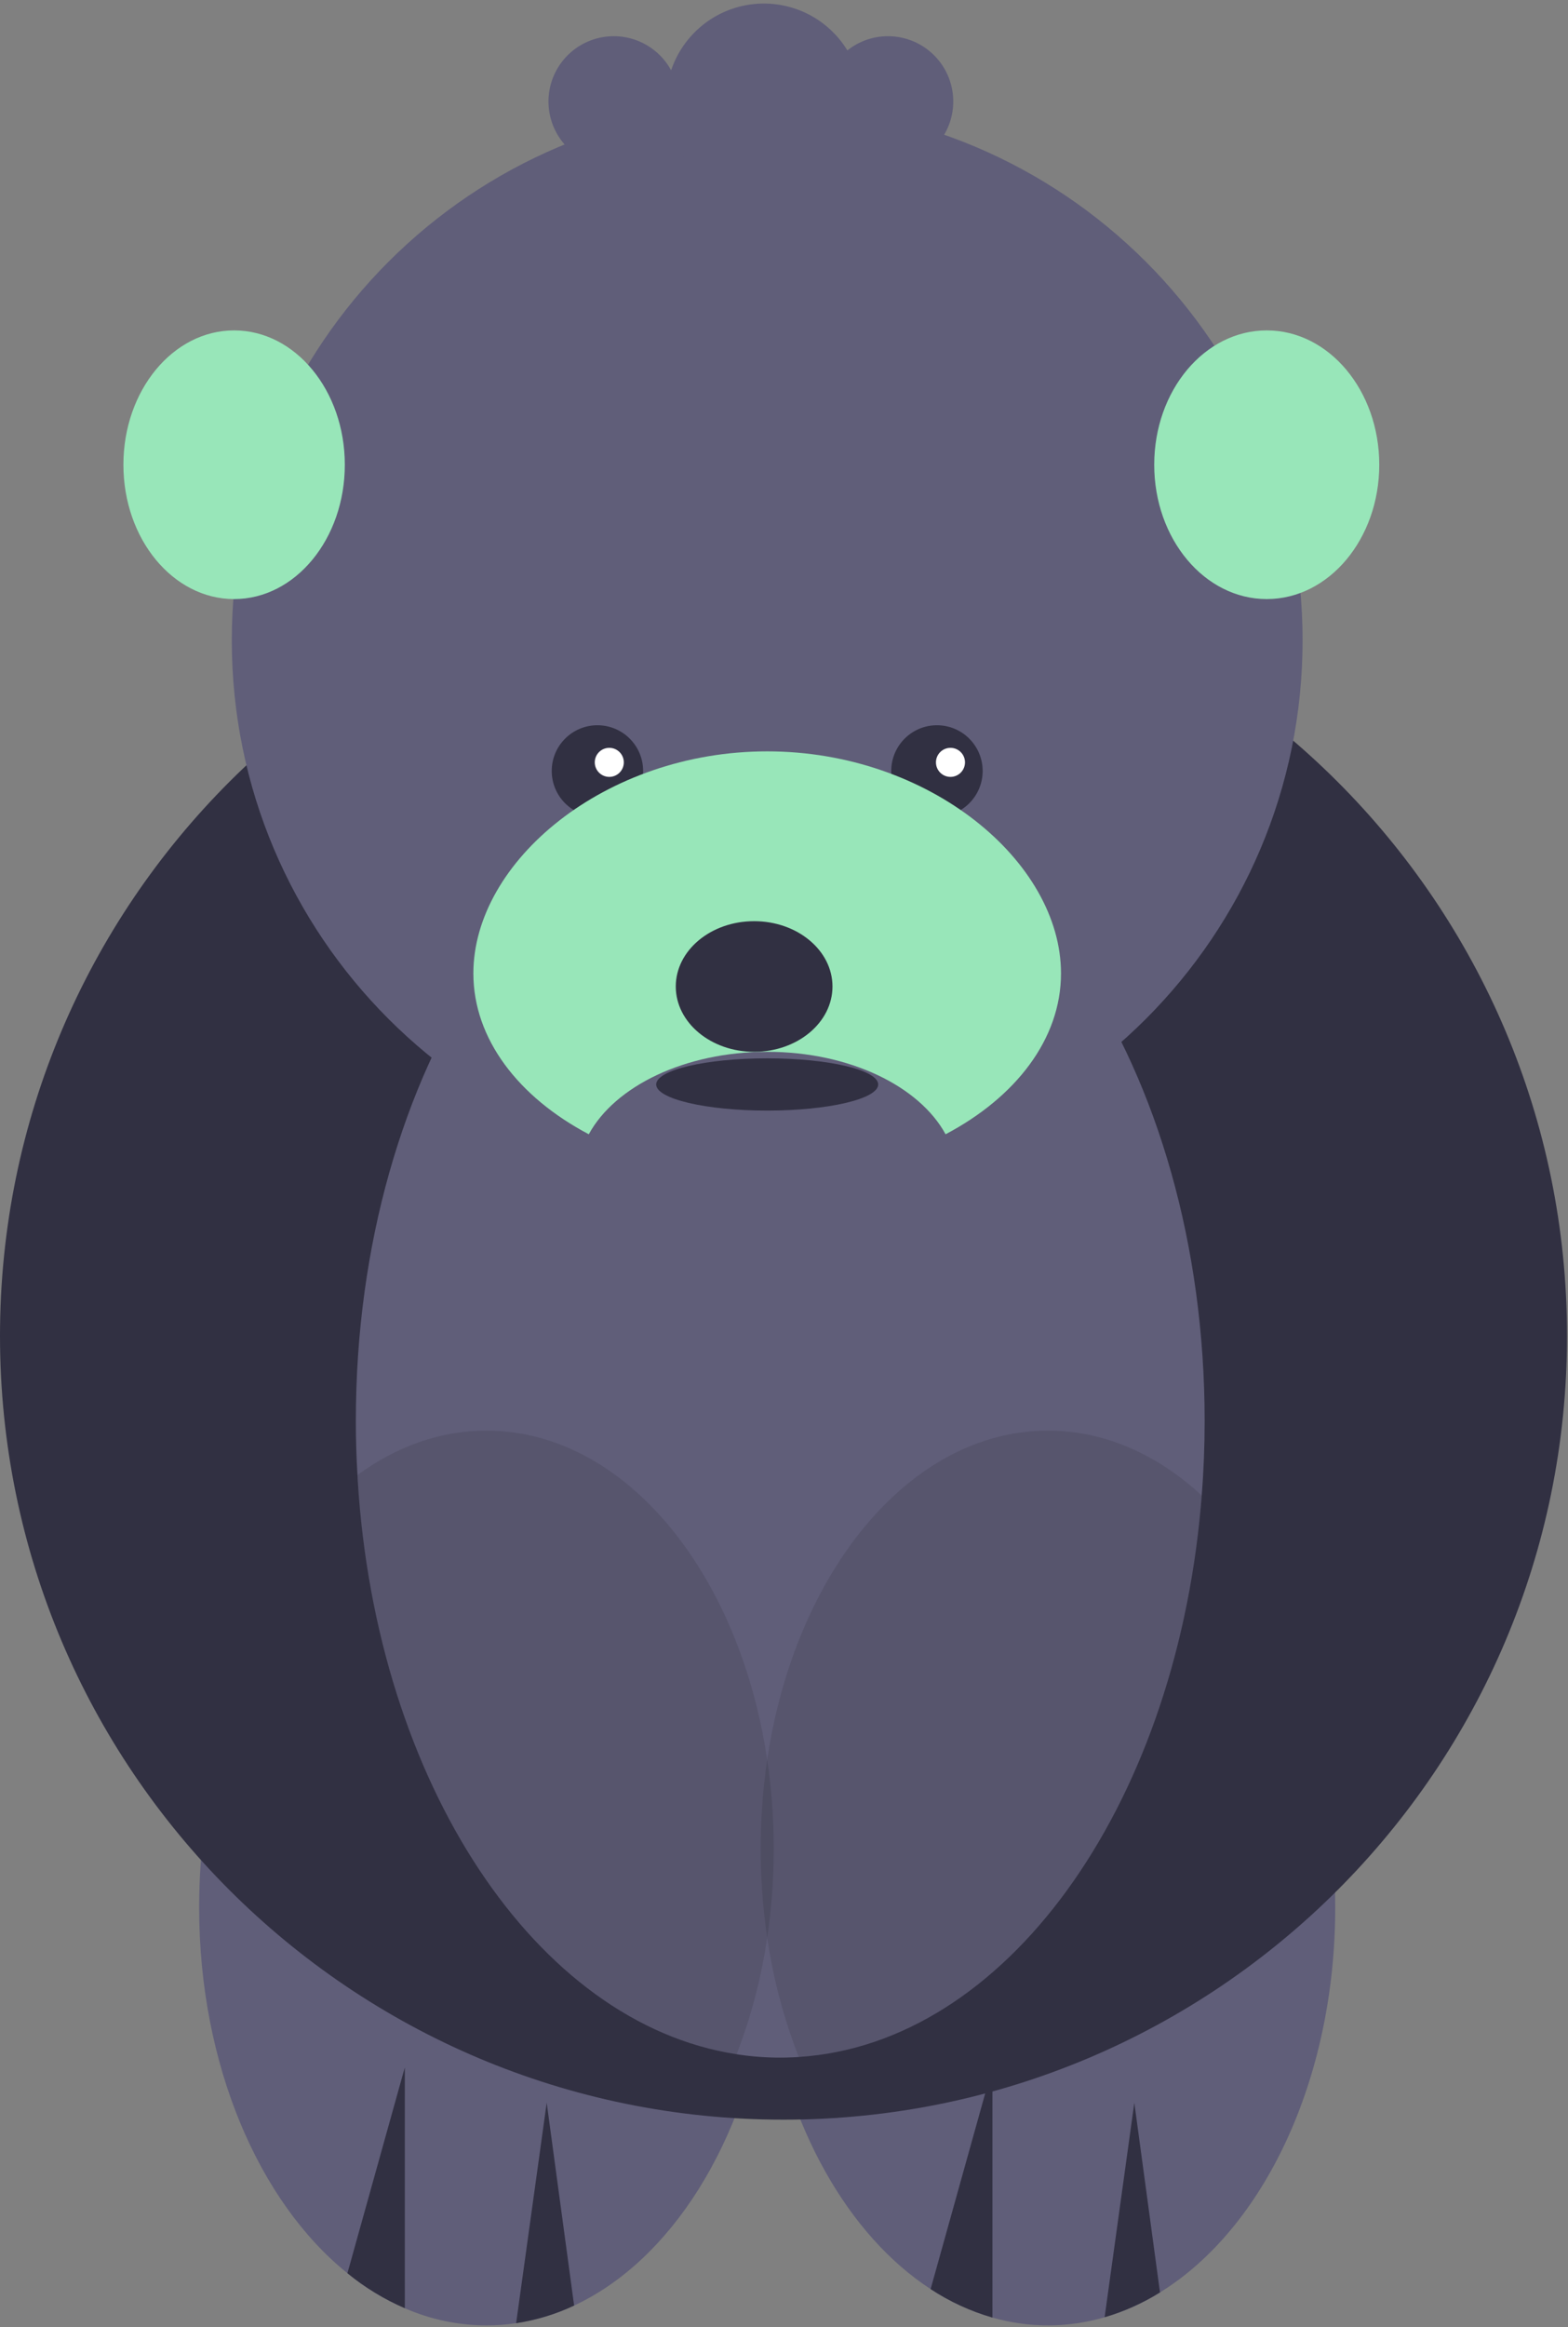 <svg width="432" height="641" viewBox="0 0 432 641" fill="none" xmlns="http://www.w3.org/2000/svg">
<rect x="0" y="0" width="432" height="641" fill="#808080" stroke="none"/>
<g id="breathing">
<g id="FeetLeft">
<path id="Vector" d="M367.87 525.347C367.87 573.017 347.956 613.906 319.588 631.391C314.838 634.354 309.706 636.653 304.334 638.227C294.25 641.194 283.53 641.225 273.429 638.317C267.387 636.577 261.644 633.932 256.394 630.473C233.746 615.723 216.746 585.933 211.368 549.848C208.969 533.608 208.969 517.104 211.368 500.865C219.085 449.039 250.781 410.219 288.719 410.219C332.432 410.219 367.87 461.757 367.87 525.347Z" fill="#605E79"/>
<path id="Vector_2" d="M273.429 569.42V638.317C267.387 636.577 261.644 633.932 256.394 630.473L273.429 569.42Z" fill="#313042"/>
<path id="Vector_3" d="M319.588 631.391C314.838 634.354 309.706 636.653 304.334 638.227L312.518 579.152L319.588 631.391Z" fill="#313042"/>
</g>
<g id="FeetRight">
<path id="Vector_4" d="M213.167 525.347C213.177 533.547 212.576 541.737 211.368 549.848C205.359 590.143 184.852 622.594 158.175 635.007C153.114 637.391 147.733 639.027 142.201 639.864C139.492 640.276 136.756 640.48 134.016 640.475C126.275 640.465 118.619 638.855 111.53 635.744C105.837 633.281 100.515 630.036 95.718 626.102C71.361 606.495 54.866 568.718 54.866 525.347C54.866 461.757 90.304 410.219 134.016 410.219C171.955 410.219 203.651 449.039 211.368 500.865C212.576 508.969 213.177 517.153 213.167 525.347Z" fill="#605E79"/>
<path id="Vector_5" d="M111.53 569.42V635.744C105.837 633.281 100.515 630.036 95.718 626.102L111.53 569.42Z" fill="#313042"/>
<path id="Vector_6" d="M158.175 635.007C153.114 637.391 147.733 639.027 142.201 639.864L150.62 579.152L158.175 635.007Z" fill="#313042"/>
</g>
<path id="Arms" d="M215.865 583.811C335.084 583.811 431.73 487.165 431.73 367.946C431.73 248.727 335.084 152.081 215.865 152.081C96.646 152.081 0 248.727 0 367.946C0 487.165 96.646 583.811 215.865 583.811Z" fill="#313042"/>
<g id="Body">
<path id="Vector_7" d="M331.892 391.331C331.892 398.293 331.623 405.146 331.083 411.892C331.011 412.989 330.921 414.087 330.813 415.184C323.294 498.292 276.955 562.872 220.092 566.541H220.074C219.445 566.595 218.815 566.631 218.185 566.649C217.106 566.703 216.045 566.721 214.966 566.721C211.161 566.726 207.361 566.45 203.597 565.894C203.381 565.858 203.165 565.822 202.949 565.786C147.67 557.331 103.777 491.115 98.578 407.989C98.542 407.413 98.506 406.837 98.488 406.262C98.183 401.333 98.033 396.356 98.039 391.331C98.039 294.462 150.386 215.941 214.966 215.941C279.545 215.941 331.892 294.462 331.892 391.331Z" fill="#605E79"/>
<path id="Vector_8" opacity="0.1" d="M213.167 509.157C213.177 517.358 212.576 525.547 211.368 533.658C209.773 544.649 206.949 555.425 202.949 565.786C147.67 557.331 103.777 491.115 98.578 407.989C98.542 407.413 98.506 406.837 98.488 406.262C109.174 398.437 121.244 394.029 134.016 394.029C171.954 394.029 203.651 432.849 211.368 484.675C212.576 492.779 213.177 500.963 213.167 509.157V509.157Z" fill="black"/>
<path id="Vector_9" opacity="0.1" d="M331.083 411.892C331.011 412.989 330.921 414.087 330.813 415.184C323.294 498.292 276.955 562.872 220.092 566.541H220.074C215.928 555.948 213.007 544.915 211.368 533.658C208.969 517.418 208.969 500.914 211.368 484.675C219.085 432.849 250.781 394.029 288.719 394.029C304.298 394.029 318.833 400.577 331.083 411.892Z" fill="black"/>
</g>
<g id="Head">
<path id="Vector_10" d="M211.368 323.873C292.834 323.873 358.876 257.832 358.876 176.365C358.876 94.899 292.834 28.858 211.368 28.858C129.902 28.858 63.86 94.899 63.86 176.365C63.86 257.832 129.902 323.873 211.368 323.873Z" fill="#605E79"/>
<path id="Vector_11" d="M211.368 305.884C228.257 305.884 241.949 302.663 241.949 298.689C241.949 294.715 228.257 291.493 211.368 291.493C194.478 291.493 180.787 294.715 180.787 298.689C180.787 302.663 194.478 305.884 211.368 305.884Z" fill="#313042"/>
<path id="Vector_12" d="M164.597 224.935C171.551 224.935 177.189 219.297 177.189 212.343C177.189 205.389 171.551 199.751 164.597 199.751C157.643 199.751 152.005 205.389 152.005 212.343C152.005 219.297 157.643 224.935 164.597 224.935Z" fill="#313042"/>
<path id="Vector_13" d="M258.139 224.935C265.093 224.935 270.731 219.297 270.731 212.343C270.731 205.389 265.093 199.751 258.139 199.751C251.184 199.751 245.546 205.389 245.546 212.343C245.546 219.297 251.184 224.935 258.139 224.935Z" fill="#313042"/>
<path id="Vector_14" d="M211.368 206.946C166.661 206.946 130.418 237.31 130.418 268.108C130.418 286.169 142.893 302.216 162.218 312.407C169.413 299.172 188.697 289.695 211.368 289.695C234.038 289.695 253.323 299.172 260.517 312.407C279.843 302.216 292.317 286.169 292.317 268.108C292.317 237.31 256.075 206.946 211.368 206.946Z" fill="#98E6B9"/>
<path id="Vector_15" d="M207.77 289.695C219.692 289.695 229.357 281.641 229.357 271.706C229.357 261.771 219.692 253.717 207.77 253.717C195.848 253.717 186.184 261.771 186.184 271.706C186.184 281.641 195.848 289.695 207.77 289.695Z" fill="#313042"/>
<path id="Vector_16" d="M64.5 165C81.345 165 95 148.435 95 128C95 107.565 81.345 91 64.5 91C47.655 91 34 107.565 34 128C34 148.435 47.655 165 64.5 165Z" fill="#98E6B9"/>
<path id="Vector_17" d="M349 165C366.121 165 380 148.435 380 128C380 107.565 366.121 91 349 91C331.879 91 318 107.565 318 128C318 148.435 331.879 165 349 165Z" fill="#98E6B9"/>
<path id="Vector_18" d="M244.647 9.97C240.581 9.967 236.636 11.348 233.46 13.886C230.786 9.504 226.916 5.977 222.305 3.719C217.694 1.462 212.534 0.569 207.433 1.146C202.332 1.722 197.501 3.743 193.51 6.972C189.519 10.201 186.533 14.503 184.904 19.372C182.995 15.857 179.969 13.079 176.304 11.476C172.639 9.874 168.544 9.539 164.668 10.524C160.791 11.509 157.353 13.758 154.897 16.915C152.442 20.073 151.109 23.958 151.109 27.958C151.109 31.958 152.442 35.844 154.897 39.002C157.353 42.159 160.791 44.408 164.668 45.393C168.544 46.378 172.639 46.043 176.304 44.441C179.969 42.838 182.995 40.06 184.904 36.545C186.533 41.414 189.519 45.715 193.51 48.944C197.501 52.173 202.332 54.195 207.433 54.771C212.534 55.347 217.694 54.454 222.305 52.197C226.916 49.94 230.786 46.413 233.46 42.03C235.707 43.817 238.35 45.04 241.167 45.596C243.983 46.153 246.892 46.027 249.651 45.229C252.409 44.431 254.936 42.984 257.02 41.009C259.104 39.034 260.686 36.589 261.632 33.878C262.578 31.168 262.861 28.27 262.457 25.427C262.054 22.584 260.976 19.879 259.313 17.538C257.65 15.198 255.451 13.289 252.899 11.972C250.348 10.655 247.518 9.969 244.647 9.97V9.97Z" fill="#605E79"/>
<path id="Vector_19" d="M167.865 213.975C170.074 213.975 171.865 212.184 171.865 209.975C171.865 207.766 170.074 205.975 167.865 205.975C165.656 205.975 163.865 207.766 163.865 209.975C163.865 212.184 165.656 213.975 167.865 213.975Z" fill="white"/>
<path id="Vector_20" d="M261.865 213.975C264.074 213.975 265.865 212.184 265.865 209.975C265.865 207.766 264.074 205.975 261.865 205.975C259.656 205.975 257.865 207.766 257.865 209.975C257.865 212.184 259.656 213.975 261.865 213.975Z" fill="white"/>
</g>
</g>
</svg>
